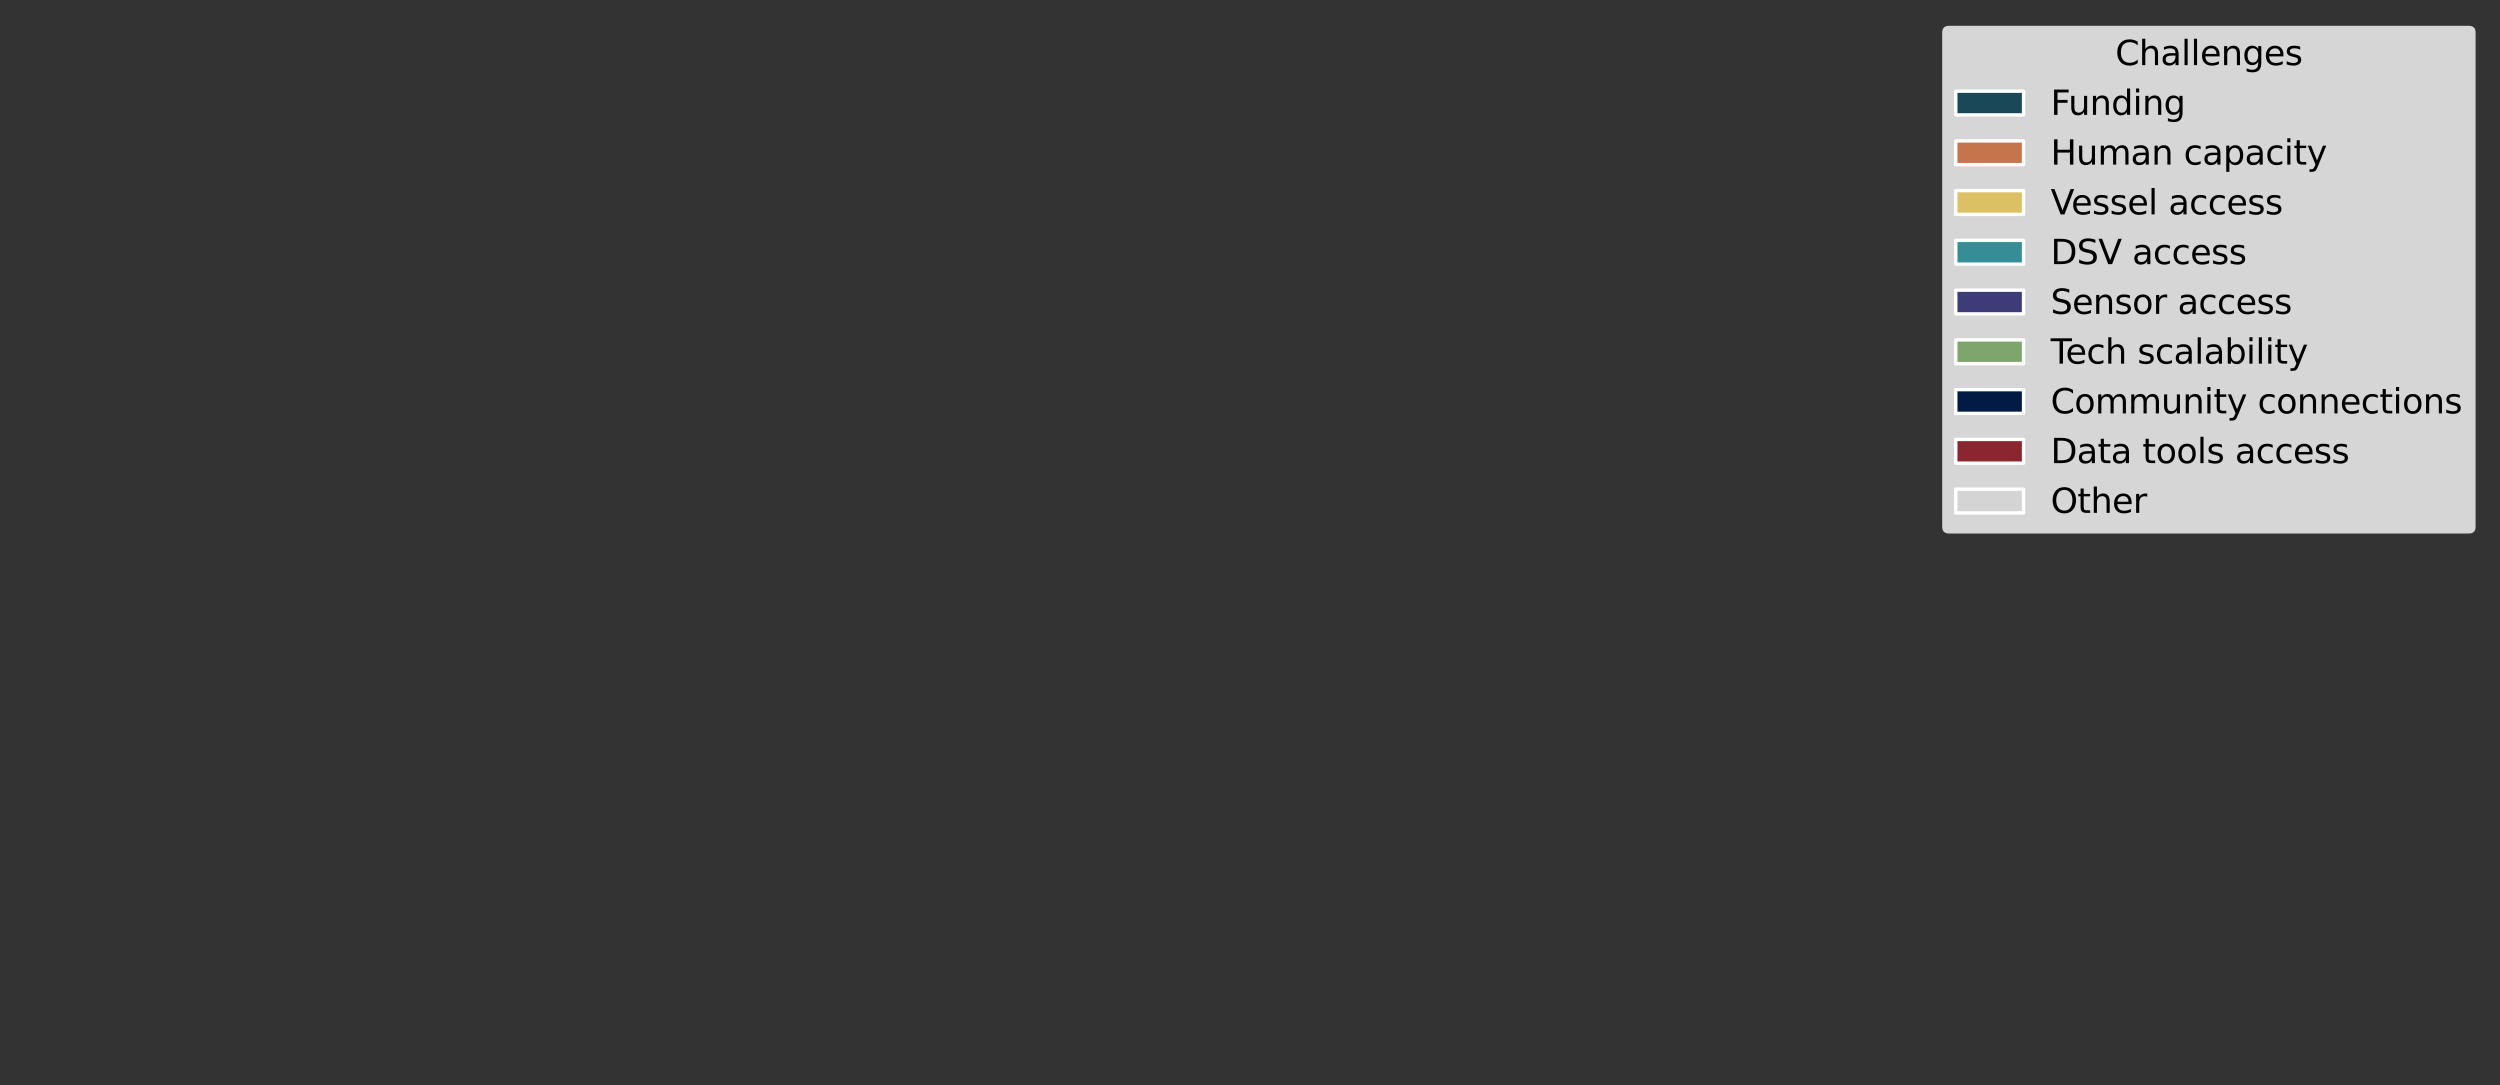 <?xml version="1.0" encoding="utf-8" standalone="no"?>
<!DOCTYPE svg PUBLIC "-//W3C//DTD SVG 1.1//EN"
  "http://www.w3.org/Graphics/SVG/1.1/DTD/svg11.dtd">
<svg xmlns:xlink="http://www.w3.org/1999/xlink" width="737.551pt" height="320.175pt" viewBox="0 0 737.551 320.175" xmlns="http://www.w3.org/2000/svg" version="1.1">
 <rect x="0" y="0" width="737.551" height="320.175" fill="#333333" stroke="none"/>
 <defs>
  <style type="text/css">*{stroke-linejoin: round; stroke-linecap: butt}</style>
 </defs>
 <g id="figure_1">
  <g id="patch_1">
   <path d="M 0 320.175 
L 737.551 320.175 
L 737.551 0 
L 0 0 
L 0 320.175 
z
" style="fill: none"/>
  </g>
  <g id="axes_1">
   <g id="legend_1">
    <g id="patch_2">
     <path d="M 574.99 157.395 
L 728.351 157.395 
Q 730.351 157.395 730.351 155.395 
L 730.351 9.613 
Q 730.351 7.613 728.351 7.613 
L 574.99 7.613 
Q 572.99 7.613 572.99 9.613 
L 572.99 155.395 
Q 572.99 157.395 574.99 157.395 
z
" style="fill: #ffffff; opacity: 0.8"/>
    </g>
    <g id="text_1">
     <!-- Challenges -->
     <g transform="translate(624.067 19.212)scale(0.1 -0.1)">
      <defs>
       <path id="DejaVuSans-43" d="M 4122 4306 
L 4122 3641 
Q 3803 3938 3442 4084 
Q 3081 4231 2675 4231 
Q 1875 4231 1450 3742 
Q 1025 3253 1025 2328 
Q 1025 1406 1450 917 
Q 1875 428 2675 428 
Q 3081 428 3442 575 
Q 3803 722 4122 1019 
L 4122 359 
Q 3791 134 3420 21 
Q 3050 -91 2638 -91 
Q 1578 -91 968 557 
Q 359 1206 359 2328 
Q 359 3453 968 4101 
Q 1578 4750 2638 4750 
Q 3056 4750 3426 4639 
Q 3797 4528 4122 4306 
z
" transform="scale(0.016)"/>
       <path id="DejaVuSans-68" d="M 3513 2113 
L 3513 0 
L 2938 0 
L 2938 2094 
Q 2938 2591 2744 2837 
Q 2550 3084 2163 3084 
Q 1697 3084 1428 2787 
Q 1159 2491 1159 1978 
L 1159 0 
L 581 0 
L 581 4863 
L 1159 4863 
L 1159 2956 
Q 1366 3272 1645 3428 
Q 1925 3584 2291 3584 
Q 2894 3584 3203 3211 
Q 3513 2838 3513 2113 
z
" transform="scale(0.016)"/>
       <path id="DejaVuSans-61" d="M 2194 1759 
Q 1497 1759 1228 1600 
Q 959 1441 959 1056 
Q 959 750 1161 570 
Q 1363 391 1709 391 
Q 2188 391 2477 730 
Q 2766 1069 2766 1631 
L 2766 1759 
L 2194 1759 
z
M 3341 1997 
L 3341 0 
L 2766 0 
L 2766 531 
Q 2569 213 2275 61 
Q 1981 -91 1556 -91 
Q 1019 -91 701 211 
Q 384 513 384 1019 
Q 384 1609 779 1909 
Q 1175 2209 1959 2209 
L 2766 2209 
L 2766 2266 
Q 2766 2663 2505 2880 
Q 2244 3097 1772 3097 
Q 1472 3097 1187 3025 
Q 903 2953 641 2809 
L 641 3341 
Q 956 3463 1253 3523 
Q 1550 3584 1831 3584 
Q 2591 3584 2966 3190 
Q 3341 2797 3341 1997 
z
" transform="scale(0.016)"/>
       <path id="DejaVuSans-6c" d="M 603 4863 
L 1178 4863 
L 1178 0 
L 603 0 
L 603 4863 
z
" transform="scale(0.016)"/>
       <path id="DejaVuSans-65" d="M 3597 1894 
L 3597 1613 
L 953 1613 
Q 991 1019 1311 708 
Q 1631 397 2203 397 
Q 2534 397 2845 478 
Q 3156 559 3463 722 
L 3463 178 
Q 3153 47 2828 -22 
Q 2503 -91 2169 -91 
Q 1331 -91 842 396 
Q 353 884 353 1716 
Q 353 2575 817 3079 
Q 1281 3584 2069 3584 
Q 2775 3584 3186 3129 
Q 3597 2675 3597 1894 
z
M 3022 2063 
Q 3016 2534 2758 2815 
Q 2500 3097 2075 3097 
Q 1594 3097 1305 2825 
Q 1016 2553 972 2059 
L 3022 2063 
z
" transform="scale(0.016)"/>
       <path id="DejaVuSans-6e" d="M 3513 2113 
L 3513 0 
L 2938 0 
L 2938 2094 
Q 2938 2591 2744 2837 
Q 2550 3084 2163 3084 
Q 1697 3084 1428 2787 
Q 1159 2491 1159 1978 
L 1159 0 
L 581 0 
L 581 3500 
L 1159 3500 
L 1159 2956 
Q 1366 3272 1645 3428 
Q 1925 3584 2291 3584 
Q 2894 3584 3203 3211 
Q 3513 2838 3513 2113 
z
" transform="scale(0.016)"/>
       <path id="DejaVuSans-67" d="M 2906 1791 
Q 2906 2416 2648 2759 
Q 2391 3103 1925 3103 
Q 1463 3103 1205 2759 
Q 947 2416 947 1791 
Q 947 1169 1205 825 
Q 1463 481 1925 481 
Q 2391 481 2648 825 
Q 2906 1169 2906 1791 
z
M 3481 434 
Q 3481 -459 3084 -895 
Q 2688 -1331 1869 -1331 
Q 1566 -1331 1297 -1286 
Q 1028 -1241 775 -1147 
L 775 -588 
Q 1028 -725 1275 -790 
Q 1522 -856 1778 -856 
Q 2344 -856 2625 -561 
Q 2906 -266 2906 331 
L 2906 616 
Q 2728 306 2450 153 
Q 2172 0 1784 0 
Q 1141 0 747 490 
Q 353 981 353 1791 
Q 353 2603 747 3093 
Q 1141 3584 1784 3584 
Q 2172 3584 2450 3431 
Q 2728 3278 2906 2969 
L 2906 3500 
L 3481 3500 
L 3481 434 
z
" transform="scale(0.016)"/>
       <path id="DejaVuSans-73" d="M 2834 3397 
L 2834 2853 
Q 2591 2978 2328 3040 
Q 2066 3103 1784 3103 
Q 1356 3103 1142 2972 
Q 928 2841 928 2578 
Q 928 2378 1081 2264 
Q 1234 2150 1697 2047 
L 1894 2003 
Q 2506 1872 2764 1633 
Q 3022 1394 3022 966 
Q 3022 478 2636 193 
Q 2250 -91 1575 -91 
Q 1294 -91 989 -36 
Q 684 19 347 128 
L 347 722 
Q 666 556 975 473 
Q 1284 391 1588 391 
Q 1994 391 2212 530 
Q 2431 669 2431 922 
Q 2431 1156 2273 1281 
Q 2116 1406 1581 1522 
L 1381 1569 
Q 847 1681 609 1914 
Q 372 2147 372 2553 
Q 372 3047 722 3315 
Q 1072 3584 1716 3584 
Q 2034 3584 2315 3537 
Q 2597 3491 2834 3397 
z
" transform="scale(0.016)"/>
      </defs>
      <use xlink:href="#DejaVuSans-43"/>
      <use xlink:href="#DejaVuSans-68" x="69.824"/>
      <use xlink:href="#DejaVuSans-61" x="133.203"/>
      <use xlink:href="#DejaVuSans-6c" x="194.482"/>
      <use xlink:href="#DejaVuSans-6c" x="222.266"/>
      <use xlink:href="#DejaVuSans-65" x="250.049"/>
      <use xlink:href="#DejaVuSans-6e" x="311.572"/>
      <use xlink:href="#DejaVuSans-67" x="374.951"/>
      <use xlink:href="#DejaVuSans-65" x="438.428"/>
      <use xlink:href="#DejaVuSans-73" x="499.951"/>
     </g>
    </g>
    <g id="patch_3">
     <path d="M 576.99 33.89 
L 596.99 33.89 
L 596.99 26.89 
L 576.99 26.89 
z
" style="fill: #194958; stroke: #ffffff; stroke-linejoin: miter"/>
    </g>
    <g id="text_2">
     <!-- Funding -->
     <g transform="translate(604.99 33.89)scale(0.1 -0.1)">
      <defs>
       <path id="DejaVuSans-46" d="M 628 4666 
L 3309 4666 
L 3309 4134 
L 1259 4134 
L 1259 2759 
L 3109 2759 
L 3109 2228 
L 1259 2228 
L 1259 0 
L 628 0 
L 628 4666 
z
" transform="scale(0.016)"/>
       <path id="DejaVuSans-75" d="M 544 1381 
L 544 3500 
L 1119 3500 
L 1119 1403 
Q 1119 906 1312 657 
Q 1506 409 1894 409 
Q 2359 409 2629 706 
Q 2900 1003 2900 1516 
L 2900 3500 
L 3475 3500 
L 3475 0 
L 2900 0 
L 2900 538 
Q 2691 219 2414 64 
Q 2138 -91 1772 -91 
Q 1169 -91 856 284 
Q 544 659 544 1381 
z
M 1991 3584 
L 1991 3584 
z
" transform="scale(0.016)"/>
       <path id="DejaVuSans-64" d="M 2906 2969 
L 2906 4863 
L 3481 4863 
L 3481 0 
L 2906 0 
L 2906 525 
Q 2725 213 2448 61 
Q 2172 -91 1784 -91 
Q 1150 -91 751 415 
Q 353 922 353 1747 
Q 353 2572 751 3078 
Q 1150 3584 1784 3584 
Q 2172 3584 2448 3432 
Q 2725 3281 2906 2969 
z
M 947 1747 
Q 947 1113 1208 752 
Q 1469 391 1925 391 
Q 2381 391 2643 752 
Q 2906 1113 2906 1747 
Q 2906 2381 2643 2742 
Q 2381 3103 1925 3103 
Q 1469 3103 1208 2742 
Q 947 2381 947 1747 
z
" transform="scale(0.016)"/>
       <path id="DejaVuSans-69" d="M 603 3500 
L 1178 3500 
L 1178 0 
L 603 0 
L 603 3500 
z
M 603 4863 
L 1178 4863 
L 1178 4134 
L 603 4134 
L 603 4863 
z
" transform="scale(0.016)"/>
      </defs>
      <use xlink:href="#DejaVuSans-46"/>
      <use xlink:href="#DejaVuSans-75" x="52.02"/>
      <use xlink:href="#DejaVuSans-6e" x="115.398"/>
      <use xlink:href="#DejaVuSans-64" x="178.777"/>
      <use xlink:href="#DejaVuSans-69" x="242.254"/>
      <use xlink:href="#DejaVuSans-6e" x="270.037"/>
      <use xlink:href="#DejaVuSans-67" x="333.416"/>
     </g>
    </g>
    <g id="patch_4">
     <path d="M 576.99 48.568 
L 596.99 48.568 
L 596.99 41.568 
L 576.99 41.568 
z
" style="fill: #c6744c; stroke: #ffffff; stroke-linejoin: miter"/>
    </g>
    <g id="text_3">
     <!-- Human capacity -->
     <g transform="translate(604.99 48.568)scale(0.1 -0.1)">
      <defs>
       <path id="DejaVuSans-48" d="M 628 4666 
L 1259 4666 
L 1259 2753 
L 3553 2753 
L 3553 4666 
L 4184 4666 
L 4184 0 
L 3553 0 
L 3553 2222 
L 1259 2222 
L 1259 0 
L 628 0 
L 628 4666 
z
" transform="scale(0.016)"/>
       <path id="DejaVuSans-6d" d="M 3328 2828 
Q 3544 3216 3844 3400 
Q 4144 3584 4550 3584 
Q 5097 3584 5394 3201 
Q 5691 2819 5691 2113 
L 5691 0 
L 5113 0 
L 5113 2094 
Q 5113 2597 4934 2840 
Q 4756 3084 4391 3084 
Q 3944 3084 3684 2787 
Q 3425 2491 3425 1978 
L 3425 0 
L 2847 0 
L 2847 2094 
Q 2847 2600 2669 2842 
Q 2491 3084 2119 3084 
Q 1678 3084 1418 2786 
Q 1159 2488 1159 1978 
L 1159 0 
L 581 0 
L 581 3500 
L 1159 3500 
L 1159 2956 
Q 1356 3278 1631 3431 
Q 1906 3584 2284 3584 
Q 2666 3584 2933 3390 
Q 3200 3197 3328 2828 
z
" transform="scale(0.016)"/>
       <path id="DejaVuSans-20" transform="scale(0.016)"/>
       <path id="DejaVuSans-63" d="M 3122 3366 
L 3122 2828 
Q 2878 2963 2633 3030 
Q 2388 3097 2138 3097 
Q 1578 3097 1268 2742 
Q 959 2388 959 1747 
Q 959 1106 1268 751 
Q 1578 397 2138 397 
Q 2388 397 2633 464 
Q 2878 531 3122 666 
L 3122 134 
Q 2881 22 2623 -34 
Q 2366 -91 2075 -91 
Q 1284 -91 818 406 
Q 353 903 353 1747 
Q 353 2603 823 3093 
Q 1294 3584 2113 3584 
Q 2378 3584 2631 3529 
Q 2884 3475 3122 3366 
z
" transform="scale(0.016)"/>
       <path id="DejaVuSans-70" d="M 1159 525 
L 1159 -1331 
L 581 -1331 
L 581 3500 
L 1159 3500 
L 1159 2969 
Q 1341 3281 1617 3432 
Q 1894 3584 2278 3584 
Q 2916 3584 3314 3078 
Q 3713 2572 3713 1747 
Q 3713 922 3314 415 
Q 2916 -91 2278 -91 
Q 1894 -91 1617 61 
Q 1341 213 1159 525 
z
M 3116 1747 
Q 3116 2381 2855 2742 
Q 2594 3103 2138 3103 
Q 1681 3103 1420 2742 
Q 1159 2381 1159 1747 
Q 1159 1113 1420 752 
Q 1681 391 2138 391 
Q 2594 391 2855 752 
Q 3116 1113 3116 1747 
z
" transform="scale(0.016)"/>
       <path id="DejaVuSans-74" d="M 1172 4494 
L 1172 3500 
L 2356 3500 
L 2356 3053 
L 1172 3053 
L 1172 1153 
Q 1172 725 1289 603 
Q 1406 481 1766 481 
L 2356 481 
L 2356 0 
L 1766 0 
Q 1100 0 847 248 
Q 594 497 594 1153 
L 594 3053 
L 172 3053 
L 172 3500 
L 594 3500 
L 594 4494 
L 1172 4494 
z
" transform="scale(0.016)"/>
       <path id="DejaVuSans-79" d="M 2059 -325 
Q 1816 -950 1584 -1140 
Q 1353 -1331 966 -1331 
L 506 -1331 
L 506 -850 
L 844 -850 
Q 1081 -850 1212 -737 
Q 1344 -625 1503 -206 
L 1606 56 
L 191 3500 
L 800 3500 
L 1894 763 
L 2988 3500 
L 3597 3500 
L 2059 -325 
z
" transform="scale(0.016)"/>
      </defs>
      <use xlink:href="#DejaVuSans-48"/>
      <use xlink:href="#DejaVuSans-75" x="75.195"/>
      <use xlink:href="#DejaVuSans-6d" x="138.574"/>
      <use xlink:href="#DejaVuSans-61" x="235.986"/>
      <use xlink:href="#DejaVuSans-6e" x="297.266"/>
      <use xlink:href="#DejaVuSans-20" x="360.645"/>
      <use xlink:href="#DejaVuSans-63" x="392.432"/>
      <use xlink:href="#DejaVuSans-61" x="447.412"/>
      <use xlink:href="#DejaVuSans-70" x="508.691"/>
      <use xlink:href="#DejaVuSans-61" x="572.168"/>
      <use xlink:href="#DejaVuSans-63" x="633.447"/>
      <use xlink:href="#DejaVuSans-69" x="688.428"/>
      <use xlink:href="#DejaVuSans-74" x="716.211"/>
      <use xlink:href="#DejaVuSans-79" x="755.42"/>
     </g>
    </g>
    <g id="patch_5">
     <path d="M 576.99 63.246 
L 596.99 63.246 
L 596.99 56.246 
L 576.99 56.246 
z
" style="fill: #dbc064; stroke: #ffffff; stroke-linejoin: miter"/>
    </g>
    <g id="text_4">
     <!-- Vessel access -->
     <g transform="translate(604.99 63.246)scale(0.1 -0.1)">
      <defs>
       <path id="DejaVuSans-56" d="M 1831 0 
L 50 4666 
L 709 4666 
L 2188 738 
L 3669 4666 
L 4325 4666 
L 2547 0 
L 1831 0 
z
" transform="scale(0.016)"/>
      </defs>
      <use xlink:href="#DejaVuSans-56"/>
      <use xlink:href="#DejaVuSans-65" x="60.658"/>
      <use xlink:href="#DejaVuSans-73" x="122.182"/>
      <use xlink:href="#DejaVuSans-73" x="174.281"/>
      <use xlink:href="#DejaVuSans-65" x="226.381"/>
      <use xlink:href="#DejaVuSans-6c" x="287.904"/>
      <use xlink:href="#DejaVuSans-20" x="315.688"/>
      <use xlink:href="#DejaVuSans-61" x="347.475"/>
      <use xlink:href="#DejaVuSans-63" x="408.754"/>
      <use xlink:href="#DejaVuSans-63" x="463.734"/>
      <use xlink:href="#DejaVuSans-65" x="518.715"/>
      <use xlink:href="#DejaVuSans-73" x="580.238"/>
      <use xlink:href="#DejaVuSans-73" x="632.338"/>
     </g>
    </g>
    <g id="patch_6">
     <path d="M 576.99 77.924 
L 596.99 77.924 
L 596.99 70.924 
L 576.99 70.924 
z
" style="fill: #368d95; stroke: #ffffff; stroke-linejoin: miter"/>
    </g>
    <g id="text_5">
     <!-- DSV access -->
     <g transform="translate(604.99 77.924)scale(0.1 -0.1)">
      <defs>
       <path id="DejaVuSans-44" d="M 1259 4147 
L 1259 519 
L 2022 519 
Q 2988 519 3436 956 
Q 3884 1394 3884 2338 
Q 3884 3275 3436 3711 
Q 2988 4147 2022 4147 
L 1259 4147 
z
M 628 4666 
L 1925 4666 
Q 3281 4666 3915 4102 
Q 4550 3538 4550 2338 
Q 4550 1131 3912 565 
Q 3275 0 1925 0 
L 628 0 
L 628 4666 
z
" transform="scale(0.016)"/>
       <path id="DejaVuSans-53" d="M 3425 4513 
L 3425 3897 
Q 3066 4069 2747 4153 
Q 2428 4238 2131 4238 
Q 1616 4238 1336 4038 
Q 1056 3838 1056 3469 
Q 1056 3159 1242 3001 
Q 1428 2844 1947 2747 
L 2328 2669 
Q 3034 2534 3370 2195 
Q 3706 1856 3706 1288 
Q 3706 609 3251 259 
Q 2797 -91 1919 -91 
Q 1588 -91 1214 -16 
Q 841 59 441 206 
L 441 856 
Q 825 641 1194 531 
Q 1563 422 1919 422 
Q 2459 422 2753 634 
Q 3047 847 3047 1241 
Q 3047 1584 2836 1778 
Q 2625 1972 2144 2069 
L 1759 2144 
Q 1053 2284 737 2584 
Q 422 2884 422 3419 
Q 422 4038 858 4394 
Q 1294 4750 2059 4750 
Q 2388 4750 2728 4690 
Q 3069 4631 3425 4513 
z
" transform="scale(0.016)"/>
      </defs>
      <use xlink:href="#DejaVuSans-44"/>
      <use xlink:href="#DejaVuSans-53" x="77.002"/>
      <use xlink:href="#DejaVuSans-56" x="140.479"/>
      <use xlink:href="#DejaVuSans-20" x="208.887"/>
      <use xlink:href="#DejaVuSans-61" x="240.674"/>
      <use xlink:href="#DejaVuSans-63" x="301.953"/>
      <use xlink:href="#DejaVuSans-63" x="356.934"/>
      <use xlink:href="#DejaVuSans-65" x="411.914"/>
      <use xlink:href="#DejaVuSans-73" x="473.438"/>
      <use xlink:href="#DejaVuSans-73" x="525.537"/>
     </g>
    </g>
    <g id="patch_7">
     <path d="M 576.99 92.602 
L 596.99 92.602 
L 596.99 85.602 
L 576.99 85.602 
z
" style="fill: #3b3c78; stroke: #ffffff; stroke-linejoin: miter"/>
    </g>
    <g id="text_6">
     <!-- Sensor access -->
     <g transform="translate(604.99 92.602)scale(0.1 -0.1)">
      <defs>
       <path id="DejaVuSans-6f" d="M 1959 3097 
Q 1497 3097 1228 2736 
Q 959 2375 959 1747 
Q 959 1119 1226 758 
Q 1494 397 1959 397 
Q 2419 397 2687 759 
Q 2956 1122 2956 1747 
Q 2956 2369 2687 2733 
Q 2419 3097 1959 3097 
z
M 1959 3584 
Q 2709 3584 3137 3096 
Q 3566 2609 3566 1747 
Q 3566 888 3137 398 
Q 2709 -91 1959 -91 
Q 1206 -91 779 398 
Q 353 888 353 1747 
Q 353 2609 779 3096 
Q 1206 3584 1959 3584 
z
" transform="scale(0.016)"/>
       <path id="DejaVuSans-72" d="M 2631 2963 
Q 2534 3019 2420 3045 
Q 2306 3072 2169 3072 
Q 1681 3072 1420 2755 
Q 1159 2438 1159 1844 
L 1159 0 
L 581 0 
L 581 3500 
L 1159 3500 
L 1159 2956 
Q 1341 3275 1631 3429 
Q 1922 3584 2338 3584 
Q 2397 3584 2469 3576 
Q 2541 3569 2628 3553 
L 2631 2963 
z
" transform="scale(0.016)"/>
      </defs>
      <use xlink:href="#DejaVuSans-53"/>
      <use xlink:href="#DejaVuSans-65" x="63.477"/>
      <use xlink:href="#DejaVuSans-6e" x="125"/>
      <use xlink:href="#DejaVuSans-73" x="188.379"/>
      <use xlink:href="#DejaVuSans-6f" x="240.479"/>
      <use xlink:href="#DejaVuSans-72" x="301.66"/>
      <use xlink:href="#DejaVuSans-20" x="342.773"/>
      <use xlink:href="#DejaVuSans-61" x="374.561"/>
      <use xlink:href="#DejaVuSans-63" x="435.84"/>
      <use xlink:href="#DejaVuSans-63" x="490.82"/>
      <use xlink:href="#DejaVuSans-65" x="545.801"/>
      <use xlink:href="#DejaVuSans-73" x="607.324"/>
      <use xlink:href="#DejaVuSans-73" x="659.424"/>
     </g>
    </g>
    <g id="patch_8">
     <path d="M 576.99 107.281 
L 596.99 107.281 
L 596.99 100.281 
L 576.99 100.281 
z
" style="fill: #7ea56b; stroke: #ffffff; stroke-linejoin: miter"/>
    </g>
    <g id="text_7">
     <!-- Tech scalability -->
     <g transform="translate(604.99 107.281)scale(0.1 -0.1)">
      <defs>
       <path id="DejaVuSans-54" d="M -19 4666 
L 3928 4666 
L 3928 4134 
L 2272 4134 
L 2272 0 
L 1638 0 
L 1638 4134 
L -19 4134 
L -19 4666 
z
" transform="scale(0.016)"/>
       <path id="DejaVuSans-62" d="M 3116 1747 
Q 3116 2381 2855 2742 
Q 2594 3103 2138 3103 
Q 1681 3103 1420 2742 
Q 1159 2381 1159 1747 
Q 1159 1113 1420 752 
Q 1681 391 2138 391 
Q 2594 391 2855 752 
Q 3116 1113 3116 1747 
z
M 1159 2969 
Q 1341 3281 1617 3432 
Q 1894 3584 2278 3584 
Q 2916 3584 3314 3078 
Q 3713 2572 3713 1747 
Q 3713 922 3314 415 
Q 2916 -91 2278 -91 
Q 1894 -91 1617 61 
Q 1341 213 1159 525 
L 1159 0 
L 581 0 
L 581 4863 
L 1159 4863 
L 1159 2969 
z
" transform="scale(0.016)"/>
      </defs>
      <use xlink:href="#DejaVuSans-54"/>
      <use xlink:href="#DejaVuSans-65" x="44.084"/>
      <use xlink:href="#DejaVuSans-63" x="105.607"/>
      <use xlink:href="#DejaVuSans-68" x="160.588"/>
      <use xlink:href="#DejaVuSans-20" x="223.967"/>
      <use xlink:href="#DejaVuSans-73" x="255.754"/>
      <use xlink:href="#DejaVuSans-63" x="307.854"/>
      <use xlink:href="#DejaVuSans-61" x="362.834"/>
      <use xlink:href="#DejaVuSans-6c" x="424.113"/>
      <use xlink:href="#DejaVuSans-61" x="451.896"/>
      <use xlink:href="#DejaVuSans-62" x="513.176"/>
      <use xlink:href="#DejaVuSans-69" x="576.652"/>
      <use xlink:href="#DejaVuSans-6c" x="604.436"/>
      <use xlink:href="#DejaVuSans-69" x="632.219"/>
      <use xlink:href="#DejaVuSans-74" x="660.002"/>
      <use xlink:href="#DejaVuSans-79" x="699.211"/>
     </g>
    </g>
    <g id="patch_9">
     <path d="M 576.99 121.959 
L 596.99 121.959 
L 596.99 114.959 
L 576.99 114.959 
z
" style="fill: #011b44; stroke: #ffffff; stroke-linejoin: miter"/>
    </g>
    <g id="text_8">
     <!-- Community connections -->
     <g transform="translate(604.99 121.959)scale(0.1 -0.1)">
      <use xlink:href="#DejaVuSans-43"/>
      <use xlink:href="#DejaVuSans-6f" x="69.824"/>
      <use xlink:href="#DejaVuSans-6d" x="131.006"/>
      <use xlink:href="#DejaVuSans-6d" x="228.418"/>
      <use xlink:href="#DejaVuSans-75" x="325.83"/>
      <use xlink:href="#DejaVuSans-6e" x="389.209"/>
      <use xlink:href="#DejaVuSans-69" x="452.588"/>
      <use xlink:href="#DejaVuSans-74" x="480.371"/>
      <use xlink:href="#DejaVuSans-79" x="519.58"/>
      <use xlink:href="#DejaVuSans-20" x="578.76"/>
      <use xlink:href="#DejaVuSans-63" x="610.547"/>
      <use xlink:href="#DejaVuSans-6f" x="665.527"/>
      <use xlink:href="#DejaVuSans-6e" x="726.709"/>
      <use xlink:href="#DejaVuSans-6e" x="790.088"/>
      <use xlink:href="#DejaVuSans-65" x="853.467"/>
      <use xlink:href="#DejaVuSans-63" x="914.99"/>
      <use xlink:href="#DejaVuSans-74" x="969.971"/>
      <use xlink:href="#DejaVuSans-69" x="1009.18"/>
      <use xlink:href="#DejaVuSans-6f" x="1036.963"/>
      <use xlink:href="#DejaVuSans-6e" x="1098.145"/>
      <use xlink:href="#DejaVuSans-73" x="1161.523"/>
     </g>
    </g>
    <g id="patch_10">
     <path d="M 576.99 136.637 
L 596.99 136.637 
L 596.99 129.637 
L 576.99 129.637 
z
" style="fill: #8a2630; stroke: #ffffff; stroke-linejoin: miter"/>
    </g>
    <g id="text_9">
     <!-- Data tools access -->
     <g transform="translate(604.99 136.637)scale(0.1 -0.1)">
      <use xlink:href="#DejaVuSans-44"/>
      <use xlink:href="#DejaVuSans-61" x="77.002"/>
      <use xlink:href="#DejaVuSans-74" x="138.281"/>
      <use xlink:href="#DejaVuSans-61" x="177.49"/>
      <use xlink:href="#DejaVuSans-20" x="238.77"/>
      <use xlink:href="#DejaVuSans-74" x="270.557"/>
      <use xlink:href="#DejaVuSans-6f" x="309.766"/>
      <use xlink:href="#DejaVuSans-6f" x="370.947"/>
      <use xlink:href="#DejaVuSans-6c" x="432.129"/>
      <use xlink:href="#DejaVuSans-73" x="459.912"/>
      <use xlink:href="#DejaVuSans-20" x="512.012"/>
      <use xlink:href="#DejaVuSans-61" x="543.799"/>
      <use xlink:href="#DejaVuSans-63" x="605.078"/>
      <use xlink:href="#DejaVuSans-63" x="660.059"/>
      <use xlink:href="#DejaVuSans-65" x="715.039"/>
      <use xlink:href="#DejaVuSans-73" x="776.562"/>
      <use xlink:href="#DejaVuSans-73" x="828.662"/>
     </g>
    </g>
    <g id="patch_11">
     <path d="M 576.99 151.315 
L 596.99 151.315 
L 596.99 144.315 
L 576.99 144.315 
z
" style="fill: #d4d4d4; stroke: #ffffff; stroke-linejoin: miter"/>
    </g>
    <g id="text_10">
     <!-- Other -->
     <g transform="translate(604.99 151.315)scale(0.1 -0.1)">
      <defs>
       <path id="DejaVuSans-4f" d="M 2522 4238 
Q 1834 4238 1429 3725 
Q 1025 3213 1025 2328 
Q 1025 1447 1429 934 
Q 1834 422 2522 422 
Q 3209 422 3611 934 
Q 4013 1447 4013 2328 
Q 4013 3213 3611 3725 
Q 3209 4238 2522 4238 
z
M 2522 4750 
Q 3503 4750 4090 4092 
Q 4678 3434 4678 2328 
Q 4678 1225 4090 567 
Q 3503 -91 2522 -91 
Q 1538 -91 948 565 
Q 359 1222 359 2328 
Q 359 3434 948 4092 
Q 1538 4750 2522 4750 
z
" transform="scale(0.016)"/>
      </defs>
      <use xlink:href="#DejaVuSans-4f"/>
      <use xlink:href="#DejaVuSans-74" x="78.711"/>
      <use xlink:href="#DejaVuSans-68" x="117.92"/>
      <use xlink:href="#DejaVuSans-65" x="181.299"/>
      <use xlink:href="#DejaVuSans-72" x="242.822"/>
     </g>
    </g>
   </g>
  </g>
 </g>
</svg>
